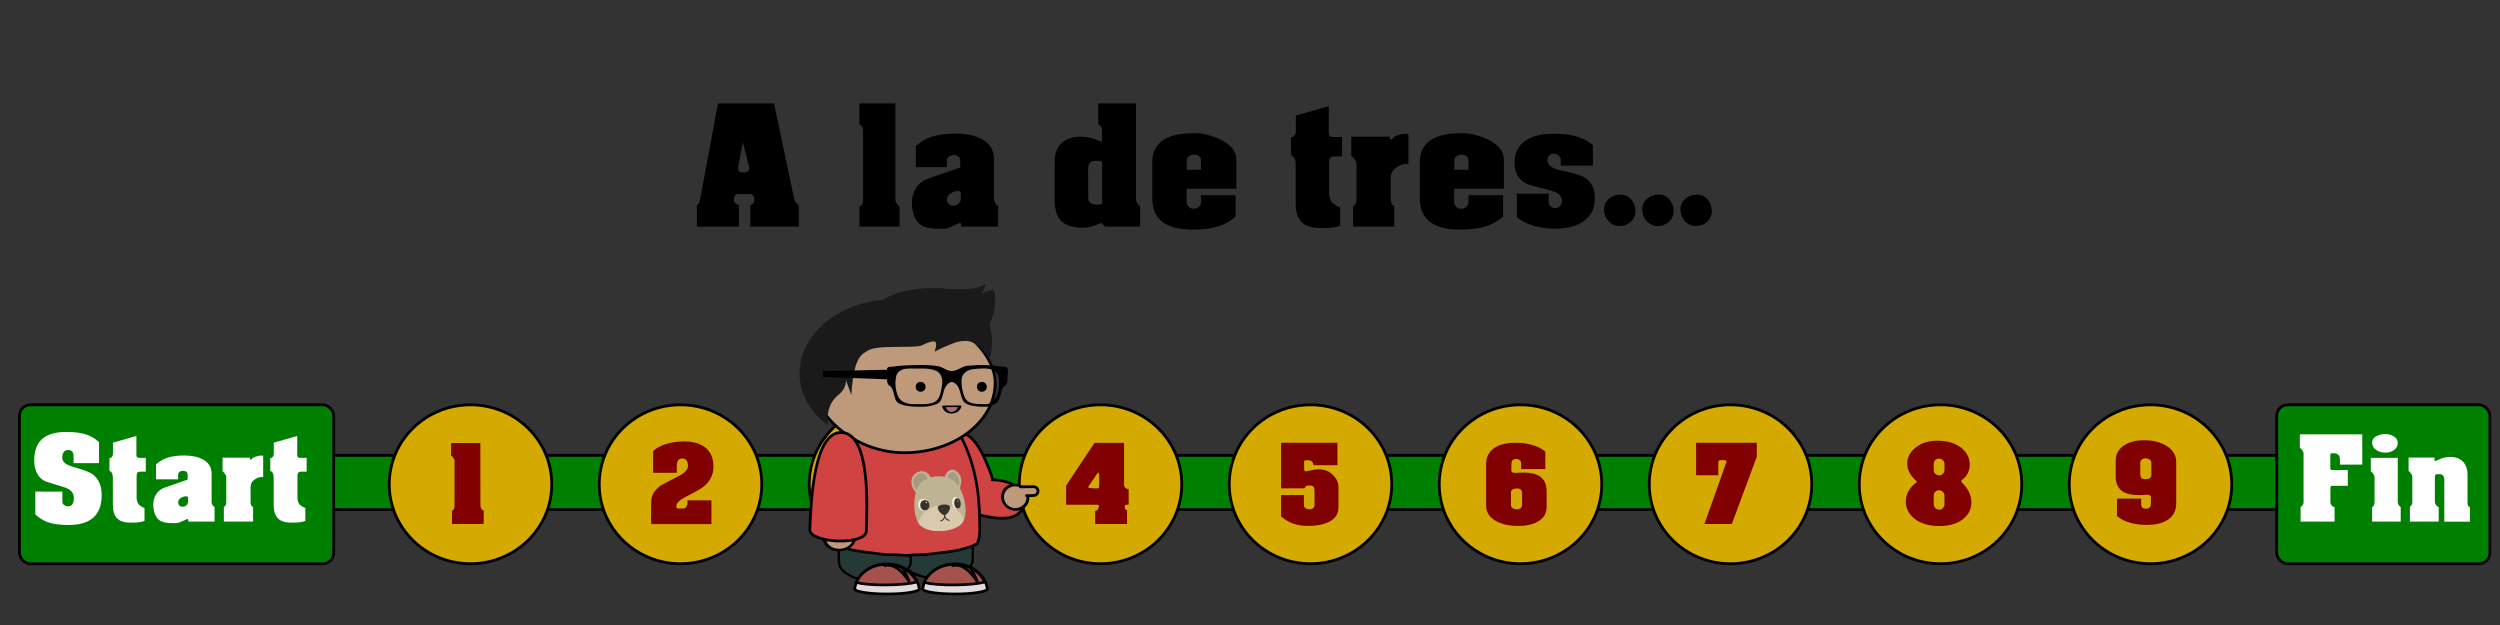 <?xml version="1.0" encoding="UTF-8" standalone="no"?>
<!-- Created with Inkscape (http://www.inkscape.org/) -->

<svg
   width="1000"
   height="250"
   viewBox="0 0 264.583 66.146"
   version="1.1"
   id="svg1"
   inkscape:version="1.3.2 (091e20e, 2023-11-25, custom)"
   sodipodi:docname="statusbar.svg"
   xmlns:inkscape="http://www.inkscape.org/namespaces/inkscape"
   xmlns:sodipodi="http://sodipodi.sourceforge.net/DTD/sodipodi-0.dtd"
   xmlns:xlink="http://www.w3.org/1999/xlink"
   xmlns="http://www.w3.org/2000/svg"
   xmlns:svg="http://www.w3.org/2000/svg">
  <rect x="0" y="0" width="264.583" height="66.146" fill="#333333" stroke="none"/>
  <sodipodi:namedview
     id="namedview1"
     pagecolor="#ffffff"
     bordercolor="#666666"
     borderopacity="1.0"
     inkscape:showpageshadow="2"
     inkscape:pageopacity="0.0"
     inkscape:pagecheckerboard="0"
     inkscape:deskcolor="#d1d1d1"
     inkscape:document-units="mm"
     inkscape:zoom="1.231"
     inkscape:cx="500"
     inkscape:cy="124.69537"
     inkscape:window-width="2400"
     inkscape:window-height="1321"
     inkscape:window-x="-9"
     inkscape:window-y="-9"
     inkscape:window-maximized="1"
     inkscape:current-layer="layer1" />
  <defs
     id="defs1" />
  <g
     inkscape:label="Capa 1"
     inkscape:groupmode="layer"
     id="layer1">
    <rect
       style="fill:#008000;stroke:#000000;stroke-width:0.3"
       id="rect1"
       width="214.819"
       height="5.734"
       x="32.108"
       y="48.194" />
    <a
       id="a1"
       xlink:href="https://tfg.markusbarth.net/question01">
      <ellipse
         style="fill:#d4aa00;stroke:#000000;stroke-width:0.3"
         id="path1"
         cx="49.794"
         cy="51.252"
         rx="8.6"
         ry="8.409" />
    </a>
    <rect
       style="fill:#008000;stroke:#000000;stroke-width:0.3"
       id="rect2"
       width="22.552"
       height="16.819"
       x="240.958"
       y="42.843"
       ry="1.147"
       rx="1.147" />
    <path
       d="m 250.007,49.167 h -2.364 v -0.464 q 0,-0.22 -0.023,-0.301 -0.012,-0.093 -0.116,-0.243 -0.046,-0.058 -0.174,-0.116 -0.116,-0.07 -0.232,-0.07 h -0.22 q -0.209,0 -0.232,0.035 -0.023,0.046 -0.023,0.197 0,0.093 0,0.139 v 0.881 q 0,0.139 0,0.29 0.012,0.151 0.046,0.185 0.046,0.046 0.174,0.046 h 1.634 v 1.669 h -1.646 q -0.127,0 -0.162,0.081 -0.035,0.07 -0.035,0.359 v 1.286 q 0,0.185 0.127,0.348 0.139,0.162 0.313,0.174 v 1.541 h -3.592 v -1.541 q 0.104,-0.046 0.174,-0.151 0.081,-0.116 0.104,-0.174 0.035,-0.093 0.035,-0.197 v -5.099 q 0,-0.127 -0.035,-0.209 -0.035,-0.081 -0.127,-0.209 -0.081,-0.139 -0.232,-0.232 v -1.425 h 6.605 z m 3.755,3.975 q 0,0.093 0.035,0.185 0.035,0.081 0.104,0.185 0.07,0.104 0.174,0.151 v 1.541 h -3.025 v -1.541 q 0.104,-0.046 0.174,-0.162 0.081,-0.116 0.081,-0.359 v -2.607 q 0,-0.127 -0.035,-0.209 -0.035,-0.081 -0.127,-0.209 -0.081,-0.139 -0.232,-0.232 v -1.425 h 2.851 z m -1.333,-7.208 q 0.521,0 0.927,0.255 0.406,0.243 0.406,0.695 0,0.464 -0.394,0.742 -0.382,0.278 -0.904,0.278 -0.556,0 -0.962,-0.267 -0.452,-0.301 -0.452,-0.788 0,-0.44 0.417,-0.672 0.429,-0.243 0.962,-0.243 z m 5.261,7.173 q 0,0.093 0.035,0.185 0.035,0.081 0.093,0.174 0.104,0.151 0.278,0.197 v 1.541 h -3.048 v -1.576 q 0.104,-0.046 0.174,-0.162 0.081,-0.116 0.081,-0.359 v -2.607 q 0,-0.127 -0.035,-0.209 -0.035,-0.081 -0.127,-0.209 -0.081,-0.139 -0.232,-0.232 v -1.425 h 2.735 v 0.267 q 0,0.081 0.093,0.081 0.116,0 0.209,-0.058 0.649,-0.359 1.379,-0.359 0.788,0 1.263,0.429 0.556,0.498 0.556,1.472 v 2.955 q 0,0.22 0.07,0.336 0.07,0.104 0.185,0.116 v 1.541 h -2.712 v -3.824 q 0,-0.139 0,-0.267 0,-0.127 0.012,-0.243 0,-0.139 -0.023,-0.267 -0.012,-0.139 -0.116,-0.255 -0.139,-0.162 -0.29,-0.162 h -0.371 q -0.139,0 -0.162,0.081 -0.046,0.081 -0.046,0.359 z"
       id="text2"
       style="font-size:12.168px;line-height:1.25;font-family:AcmeFont;-inkscape-font-specification:AcmeFont;letter-spacing:0px;word-spacing:0px;fill:#ffffff;stroke-width:0.265"
       aria-label="Fin" />
    <rect
       style="fill:#008000;stroke:#000000;stroke-width:0.3"
       id="rect3"
       width="33.255"
       height="16.819"
       x="2.058"
       y="42.843"
       ry="1.147"
       rx="1.147" />
    <path
       d="m 7.26,55.563 q -1.414,0 -2.248,-0.313 Q 4.317,54.984 3.737,54.439 v -2.41 h 2.862 v 1.078 q 0,0.209 0.185,0.348 0.197,0.127 0.406,0.127 0.336,0 0.475,-0.22 0.151,-0.232 0.151,-0.672 0,-0.823 -1.078,-1.147 -1.9,-0.568 -2.028,-0.637 -1.089,-0.626 -1.089,-2.19 0,-1.68 1.031,-2.41 0.834,-0.591 2.352,-0.591 1.391,0 2.213,0.301 0.707,0.255 1.263,0.776 v 2.225 H 7.782 V 48.205 q 0,-0.232 -0.139,-0.406 -0.139,-0.174 -0.417,-0.174 -0.637,0 -0.637,0.834 0,0.614 1.078,0.927 1.611,0.464 2.005,0.718 1.089,0.707 1.089,2.294 0,3.164 -3.5,3.164 z m 4.682,-5.018 q 0,-0.278 -0.081,-0.452 -0.081,-0.174 -0.278,-0.267 v -1.344 q 0.151,0 0.22,-0.081 0.035,-0.035 0.093,-0.127 0.058,-0.104 0.058,-0.22 v -1.205 l 2.48,-0.707 v 2.063 q 0,0.058 0.058,0.162 0.058,0.093 0.278,0.093 h 0.661 v 1.46 h -0.614 q -0.197,0 -0.278,0.116 -0.081,0.104 -0.081,0.359 v 2.306 q 0,0.22 0.081,0.44 0.081,0.209 0.209,0.313 0.127,0.093 0.232,0.162 0.174,0.116 0.313,0.139 v 1.367 q -0.22,0.104 -0.51,0.139 -0.278,0.046 -0.603,0.046 -0.278,0 -0.44,0 -0.997,0 -1.437,-0.545 -0.359,-0.44 -0.359,-1.298 z m 7.984,4.658 V 55.077 q 0,-0.151 -0.104,-0.151 -0.035,0 -0.649,0.29 -0.324,0.151 -0.51,0.151 -0.267,0 -0.406,0 -0.892,0 -1.309,-0.255 -0.614,-0.371 -0.718,-1.46 -0.012,-0.081 -0.012,-0.255 0,-0.626 0.324,-1.112 0.324,-0.487 0.927,-0.695 l 2.387,-0.834 v -0.498 q 0,-0.255 -0.151,-0.336 -0.139,-0.093 -0.301,-0.093 -0.556,0 -0.556,0.475 v 0.429 h -2.329 v -1.599 q 0.637,-0.545 1.321,-0.73 0.684,-0.197 1.657,-0.197 1.194,0 1.958,0.406 0.939,0.498 0.939,1.495 v 3.036 q 0,0.093 0.035,0.185 0.035,0.081 0.104,0.185 0.07,0.104 0.174,0.151 v 1.541 z m -0.718,-2.549 q -0.174,0.093 -0.278,0.243 -0.093,0.151 -0.07,0.324 0.058,0.406 0.464,0.406 0.232,0 0.406,-0.151 0.174,-0.151 0.174,-0.382 v -0.406 q 0,-0.162 -0.22,-0.162 -0.127,0 -0.232,0.035 -0.093,0.023 -0.243,0.093 z m 8.645,-2.155 q -0.058,-0.012 -0.162,-0.012 -0.22,0 -0.406,0.081 -0.185,0.07 -0.371,0.209 -0.394,0.29 -0.394,0.776 v 1.611 q 0,0.209 0.081,0.336 0.081,0.116 0.185,0.162 v 1.541 h -3.094 v -1.541 q 0.104,-0.046 0.174,-0.162 0.081,-0.116 0.081,-0.359 v -2.607 q 0,-0.127 -0.035,-0.209 -0.035,-0.081 -0.127,-0.209 -0.081,-0.139 -0.232,-0.232 v -1.449 h 2.897 v 0.22 q 0.07,-0.012 0.151,-0.035 0.209,-0.209 0.278,-0.232 0.22,-0.081 0.406,-0.127 0.185,-0.046 0.382,-0.046 0.116,0 0.185,0.012 z m 1.112,0.046 q 0,-0.278 -0.081,-0.452 -0.081,-0.174 -0.278,-0.267 v -1.344 q 0.151,0 0.22,-0.081 0.035,-0.035 0.093,-0.127 0.058,-0.104 0.058,-0.22 v -1.205 l 2.48,-0.707 v 2.063 q 0,0.058 0.058,0.162 0.058,0.093 0.278,0.093 h 0.661 v 1.46 h -0.614 q -0.197,0 -0.278,0.116 -0.081,0.104 -0.081,0.359 v 2.306 q 0,0.22 0.081,0.44 0.081,0.209 0.209,0.313 0.127,0.093 0.232,0.162 0.174,0.116 0.313,0.139 v 1.367 q -0.22,0.104 -0.51,0.139 -0.278,0.046 -0.603,0.046 -0.278,0 -0.44,0 -0.997,0 -1.437,-0.545 -0.359,-0.44 -0.359,-1.298 z"
       id="text3"
       style="font-size:12.168px;line-height:1.25;font-family:AcmeFont;-inkscape-font-specification:AcmeFont;letter-spacing:0px;word-spacing:0px;fill:#ffffff;stroke-width:0.265"
       aria-label="Start" />
    <path
       style="font-size:11.289px;line-height:1.25;font-family:AcmeFont;-inkscape-font-specification:AcmeFont;letter-spacing:0px;word-spacing:0px;fill:#800000;stroke-width:0.265"
       d="m 50.846,53.543 q 0,0.086 0.032,0.172 0.032,0.075 0.097,0.183 0.075,0.097 0.215,0.129 v 1.43 H 47.836 V 54.027 q 0.14,-0.032 0.204,-0.14 0.065,-0.118 0.065,-0.344 v -4.731 q 0,-0.118 -0.032,-0.194 -0.032,-0.075 -0.118,-0.194 -0.075,-0.129 -0.215,-0.215 v -1.322 h 3.096 z"
       id="text4"
       aria-label="1" />
    <a
       id="a2"
       xlink:href="https://tfg.markusbarth.net/question02">
      <ellipse
         style="fill:#d4aa00;stroke:#000000;stroke-width:0.3"
         id="ellipse4"
         cx="72.019"
         cy="51.252"
         rx="8.6"
         ry="8.409" />
    </a>
    <path
       style="font-size:11.289px;line-height:1.25;font-family:AcmeFont;-inkscape-font-specification:AcmeFont;letter-spacing:0px;word-spacing:0px;fill:#800000;stroke-width:0.265"
       d="m 71.605,53.758 q 0.021,0.065 0.247,0.065 h 0.344 q 0.258,0 0.376,-0.118 0.183,-0.183 0.183,-0.484 v -0.269 h 2.537 v 2.516 h -6.386 v -2.29 q 0,-1.064 1.011,-1.785 0.151,-0.108 1.871,-0.989 1.021,-0.527 1.021,-1.086 0,-0.796 -0.602,-0.796 -0.323,0 -0.452,0.215 -0.129,0.215 -0.129,0.548 v 0.753 H 69.121 V 47.737 q 0.559,-0.527 1.548,-0.796 0.828,-0.226 1.742,-0.226 1.355,0 2.161,0.591 0.935,0.688 0.935,2.064 0,1.269 -1.011,2.107 -0.398,0.333 -1.892,1.086 -1.021,0.516 -1.021,0.989 0,0.129 0.021,0.204 z"
       id="text5"
       aria-label="2" />
    <a
       id="a3"
       xlink:href="https://tfg.markusbarth.net/question03">
      <ellipse
         style="fill:#d4aa00;stroke:#000000;stroke-width:0.3"
         id="ellipse5"
         cx="94.244"
         cy="51.252"
         rx="8.6"
         ry="8.409" />
    </a>
    <path
       style="font-size:11.289px;line-height:1.25;font-family:AcmeFont;-inkscape-font-specification:AcmeFont;letter-spacing:0px;word-spacing:0px;fill:#800000;stroke-width:0.265"
       d="m 93.421,52.07 h -0.462 v -1.602 h 0.516 q 0.677,0 0.935,-0.161 0.419,-0.258 0.419,-1.064 0,-0.333 -0.172,-0.473 -0.161,-0.151 -0.462,-0.151 -0.269,0 -0.419,0.194 -0.14,0.183 -0.14,0.473 v 0.591 h -2.505 v -2.075 q 0.581,-0.505 1.58,-0.763 0.828,-0.215 1.709,-0.215 1.215,0 2.043,0.473 1.032,0.591 1.032,1.731 0,0.763 -0.108,1.118 -0.183,0.581 -0.731,0.839 -0.075,0.032 -0.075,0.14 0,0.097 0.065,0.129 0.677,0.366 0.86,0.925 0.108,0.333 0.108,1.365 0,1.129 -0.946,1.752 -0.882,0.581 -2.301,0.581 -0.914,0 -1.688,-0.204 -0.946,-0.247 -1.548,-0.763 v -2.301 h 2.57 v 0.753 q 0,0.226 0.14,0.441 0.14,0.204 0.398,0.204 0.28,0 0.419,-0.097 0.194,-0.129 0.226,-0.409 0.043,-0.28 0.043,-0.452 0,-0.677 -0.452,-0.871 -0.247,-0.108 -1.054,-0.108 z"
       id="text6"
       aria-label="3" />
    <a
       id="a4"
       xlink:href="https://tfg.markusbarth.net/question04">
      <ellipse
         style="fill:#d4aa00;stroke:#000000;stroke-width:0.3"
         id="ellipse6"
         cx="116.469"
         cy="51.252"
         rx="8.6"
         ry="8.409" />
    </a>
    <path
       style="font-size:11.289px;line-height:1.25;font-family:AcmeFont;-inkscape-font-specification:AcmeFont;letter-spacing:0px;word-spacing:0px;fill:#800000;stroke-width:0.265"
       d="m 112.827,53.414 v -2.021 l 3.01,-4.526 h 3.129 v 4.473 q 0,0.14 0.097,0.237 0.097,0.097 0.183,0.151 0.086,0.043 0.204,0.043 v 1.634 q -0.086,0 -0.258,0.011 -0.161,0 -0.161,0.269 0,0.269 0.247,0.301 v 1.473 h -3.376 v -1.376 q 0.215,-0.032 0.301,-0.215 0.097,-0.183 0.097,-0.323 0,-0.129 -0.108,-0.129 z m 3.29,-3.279 -0.903,1.322 q -0.043,0.054 -0.043,0.108 0,0.118 0.978,0.118 0.14,0 0.161,-0.118 0.021,-0.118 0.021,-0.29 v -0.387 q 0,-0.118 0,-0.215 0,-0.108 0,-0.172 0,-0.247 -0.021,-0.366 -0.011,-0.129 -0.065,-0.129 -0.043,0 -0.129,0.129 z"
       id="text7"
       aria-label="4" />
    <a
       id="a5"
       xlink:href="https://tfg.markusbarth.net/question05">
      <ellipse
         style="fill:#d4aa00;stroke:#000000;stroke-width:0.3"
         id="ellipse7"
         cx="138.694"
         cy="51.252"
         rx="8.6"
         ry="8.409" />
    </a>
    <path
       style="font-size:11.289px;line-height:1.25;font-family:AcmeFont;-inkscape-font-specification:AcmeFont;letter-spacing:0px;word-spacing:0px;fill:#800000;stroke-width:0.265"
       d="m 138.021,48.834 v 0.774 q 0,0.28 0.183,0.28 0.355,-0.086 0.71,-0.151 0.355,-0.065 0.677,-0.065 0.892,0 1.505,0.624 0.559,0.57 0.559,1.236 v 2.204 q 0,1.011 -1.043,1.516 -0.849,0.409 -2.193,0.409 -0.796,0 -1.441,-0.204 -0.763,-0.247 -1.398,-0.806 v -2.258 h 2.419 v 1.075 q 0,0.204 0.183,0.323 0.194,0.118 0.419,0.118 0.204,0 0.355,-0.118 0.161,-0.129 0.161,-0.333 v -1.537 q 0,-0.312 -0.14,-0.43 -0.14,-0.118 -0.387,-0.118 -0.247,0 -0.355,0.065 -0.097,0.065 -0.183,0.247 h -2.473 v -4.827 h 5.967 v 2.376 h -2.516 q -0.032,-0.215 -0.161,-0.355 -0.118,-0.151 -0.29,-0.151 -0.161,-0.021 -0.269,-0.021 -0.086,0 -0.194,0.021 -0.097,0.011 -0.097,0.108 z"
       id="text8"
       aria-label="5" />
    <a
       id="a6"
       xlink:href="https://tfg.markusbarth.net/question06">
      <ellipse
         style="fill:#d4aa00;stroke:#000000;stroke-width:0.3"
         id="ellipse8"
         cx="160.919"
         cy="51.252"
         rx="8.6"
         ry="8.409" />
    </a>
    <path
       style="font-size:11.289px;line-height:1.25;font-family:AcmeFont;-inkscape-font-specification:AcmeFont;letter-spacing:0px;word-spacing:0px;fill:#800000;stroke-width:0.265"
       d="m 157.277,49.146 q 0,-1.226 1,-1.817 0.806,-0.473 2.129,-0.473 0.914,0 1.731,0.226 0.828,0.215 1.408,0.71 v 1.849 h -2.559 v -0.505 q 0,-0.312 -0.129,-0.43 -0.118,-0.129 -0.376,-0.129 -0.301,0 -0.419,0.151 -0.108,0.151 -0.108,0.419 v 0.376 q -0.011,0.118 -0.011,0.183 0,0.161 0.075,0.258 0.086,0.086 0.355,0.086 0.204,-0.011 0.387,-0.021 0.183,-0.021 0.43,-0.021 1.161,0 1.763,0.398 0.731,0.484 0.731,1.58 v 1.688 q 0,0.989 -0.903,1.516 -0.817,0.473 -2.097,0.473 -1.365,0 -2.29,-0.484 -1.118,-0.591 -1.118,-1.677 z m 2.634,4.322 q 0,0.204 0.194,0.323 0.204,0.118 0.441,0.118 0.215,0 0.376,-0.118 0.161,-0.129 0.161,-0.333 v -1.215 q 0,-0.312 -0.14,-0.43 -0.14,-0.118 -0.387,-0.118 -0.29,0 -0.473,0.108 -0.172,0.108 -0.172,0.323 z"
       id="text9"
       aria-label="6" />
    <a
       id="a7"
       xlink:href="https://tfg.markusbarth.net/question07">
      <ellipse
         style="fill:#d4aa00;stroke:#000000;stroke-width:0.3"
         id="ellipse9"
         cx="183.144"
         cy="51.252"
         rx="8.6"
         ry="8.409" />
    </a>
    <path
       style="font-size:11.289px;line-height:1.25;font-family:AcmeFont;-inkscape-font-specification:AcmeFont;letter-spacing:0px;word-spacing:0px;fill:#800000;stroke-width:0.265"
       d="m 183.286,55.457 h -2.903 l 2.344,-6.601 q 0.032,-0.108 -0.129,-0.129 -0.151,-0.032 -0.247,-0.032 -0.226,0.011 -0.312,0.011 -0.183,0 -0.183,0.29 0,0.151 0,0.247 v 1.054 h -2.355 v -3.44 h 6.429 v 1.473 z"
       id="text10"
       aria-label="7" />
    <a
       id="a8"
       xlink:href="https://tfg.markusbarth.net/question08">
      <ellipse
         style="fill:#d4aa00;stroke:#000000;stroke-width:0.3"
         id="ellipse10"
         cx="205.369"
         cy="51.252"
         rx="8.6"
         ry="8.409" />
    </a>
    <path
       style="font-size:11.289px;line-height:1.25;font-family:AcmeFont;-inkscape-font-specification:AcmeFont;letter-spacing:0px;word-spacing:0px;fill:#800000;stroke-width:0.265"
       d="m 205.253,55.672 q -1.699,0 -2.677,-0.806 -0.882,-0.731 -0.882,-1.795 0,-0.57 0.28,-1.086 0.28,-0.527 0.828,-0.903 0.032,-0.021 0.032,-0.075 0,-0.097 -0.054,-0.14 -0.462,-0.398 -0.699,-0.86 -0.237,-0.473 -0.237,-0.935 0,-1 0.892,-1.709 0.903,-0.72 2.301,-0.72 1.666,0 2.613,0.817 0.817,0.71 0.817,1.72 0,0.505 -0.226,0.935 -0.215,0.43 -0.634,0.688 -0.021,0.021 -0.021,0.118 0,0.108 0.021,0.129 0.516,0.462 0.774,1.011 0.258,0.538 0.258,1.097 0,1.054 -0.849,1.752 -0.935,0.763 -2.537,0.763 z m 0.538,-6.558 q 0,-0.247 -0.172,-0.409 -0.161,-0.172 -0.43,-0.172 -0.247,0 -0.398,0.183 -0.14,0.172 -0.14,0.419 v 0.624 q 0,0.226 0.183,0.387 0.183,0.161 0.419,0.161 0.215,0 0.376,-0.172 0.161,-0.172 0.161,-0.398 z m 0,3.354 q 0,-0.247 -0.172,-0.409 -0.161,-0.172 -0.43,-0.172 -0.247,0 -0.398,0.183 -0.14,0.172 -0.14,0.419 v 0.903 q 0,0.226 0.183,0.387 0.183,0.161 0.419,0.161 0.215,0 0.376,-0.172 0.161,-0.172 0.161,-0.398 z"
       id="text11"
       aria-label="8" />
    <a
       id="a9"
       xlink:href="https://tfg.markusbarth.net/question09">
      <ellipse
         style="fill:#d4aa00;stroke:#000000;stroke-width:0.3"
         id="ellipse11"
         cx="227.594"
         cy="51.252"
         rx="8.6"
         ry="8.409" />
    </a>
    <path
       style="font-size:11.289px;line-height:1.25;font-family:AcmeFont;-inkscape-font-specification:AcmeFont;letter-spacing:0px;word-spacing:0px;fill:#800000;stroke-width:0.265"
       d="m 230.317,53.264 q 0,1.226 -1,1.817 -0.806,0.473 -2.129,0.473 -0.914,0 -1.677,-0.204 -0.882,-0.237 -1.462,-0.731 v -1.849 h 2.559 v 0.505 q 0,0.312 0.118,0.441 0.129,0.118 0.387,0.118 0.301,0 0.43,-0.172 0.097,-0.129 0.097,-0.398 v -0.376 q 0.011,-0.118 0.011,-0.183 0,-0.161 -0.065,-0.237 -0.097,-0.108 -0.366,-0.108 -0.204,0.021 -0.387,0.032 -0.183,0.011 -0.43,0.011 -1.161,0 -1.763,-0.398 -0.731,-0.484 -0.731,-1.58 v -1.688 q 0,-1.032 0.903,-1.613 0.828,-0.538 2.097,-0.538 1.355,0 2.312,0.559 1.097,0.645 1.097,1.763 z m -2.634,-4.322 q 0,-0.204 -0.204,-0.323 -0.194,-0.118 -0.43,-0.118 -0.215,0 -0.376,0.129 -0.161,0.118 -0.161,0.323 v 1.215 q 0,0.312 0.14,0.43 0.14,0.118 0.387,0.118 0.29,0 0.462,-0.108 0.183,-0.108 0.183,-0.323 z"
       id="text12"
       aria-label="9" />
    <g
       id="g4000"
       transform="matrix(0.08,0,0,0.08,71.189,7.876)">
      <rect
         transform="rotate(0.43)"
         ry="25.121"
         rx="154.798"
         y="542.631"
         x="306.747"
         height="121.578"
         width="94.985"
         id="rect4575-2-3-0"
         style="fill:#253936;fill-opacity:1;stroke:#000000;stroke-width:3.148;stroke-miterlimit:4;stroke-dasharray:none;stroke-opacity:1" />
      <rect
         style="fill:#253936;fill-opacity:1;stroke:#000000;stroke-width:3.147;stroke-miterlimit:4;stroke-dasharray:none;stroke-opacity:1"
         id="rect4583-7-4-6"
         width="94.957"
         height="121.579"
         x="203.1"
         y="555.59"
         rx="154.767"
         ry="25.118"
         transform="rotate(-1.501)" />
      <path
         inkscape:transform-center-y="40.4884"
         inkscape:transform-center-x="-18.0349"
         sodipodi:nodetypes="ccccc"
         inkscape:connector-curvature="0"
         id="path3869"
         d="m 370.347,475.219 c -24.033,11.742 -5.007,74.558 5.333,95.973 17.42,5.273 34.127,0.822 55.948,-10.858 -12.64,-40.397 -30.075,-93.947 -58.195,-85.644 -0.467,-0.873 -2.213,0.062 -3.086,0.529 z"
         style="fill:#cf4343;fill-opacity:1;stroke:#000000;stroke-width:3.699px;stroke-linecap:round;stroke-linejoin:round;stroke-opacity:1" />
      <path
         sodipodi:nodetypes="cccccc"
         inkscape:connector-curvature="0"
         id="use3878"
         d="m 368.29,552.14 c -2.97,16.83 22.77,25.74 34.65,29.7 17.82,4.95 47.52,10.89 58.41,-4.95 4.95,-4.95 3.96,-12.87 1.98,-19.8 -1.98,-4.95 -6.93,-10.89 -11.88,-13.86 -8.91,-4.95 -18.81,-6.93 -28.71,-6.93"
         style="fill:#cf4343;fill-opacity:1;stroke:#000000;stroke-width:3.699px;stroke-linecap:round;stroke-linejoin:round;stroke-opacity:1" />
      <path
         inkscape:connector-curvature="0"
         id="path3932-5-3-8-0-8-0-1-6-6-8-2"
         d="m 308.97,422.46 c 0,0 0,0 -0.99,0 0,0 0,0 -0.99,0 0,0 0,0 0,0 v 0 c -21.78,1.98 -41.58,14.85 -55.44,32.67 -28.71,35.65 -40.59,83.17 -40.59,128.71 0,11.88 -1.98,25.74 2.97,36.63 17.82,10.89 48.51,11.88 68.31,14.85 5.94,0 14.85,0 24.75,0.99 v 0 c 0.99,0 1.98,0 2.97,0 0,0 0,0 0,0 9.9,-0.99 18.81,-0.99 23.76,-0.99 20.79,-2.97 51.48,-3.96 69.3,-14.85 4.95,-10.89 2.97,-24.75 2.97,-36.63 C 405,538.3 394.11,490.78 365.4,455.13 351.54,437.31 331.74,424.44 309.96,422.46 v 0 z"
         style="fill:#cf4343;fill-opacity:1;fill-rule:evenodd;stroke:#000000;stroke-width:3.592;stroke-linecap:round;stroke-linejoin:round;stroke-miterlimit:4;stroke-dasharray:none;stroke-dashoffset:0;stroke-opacity:1" />
      <rect
         rx="399.743"
         ry="307.611"
         y="315.54"
         x="186.21"
         height="184.935"
         width="240.475"
         id="rect3030-5-1-2-7"
         style="fill:#be997a;fill-opacity:1;fill-rule:evenodd;stroke:#000000;stroke-width:3.699;stroke-linecap:round;stroke-linejoin:round;stroke-miterlimit:4;stroke-dasharray:none;stroke-dashoffset:0;stroke-opacity:1" />
      <circle
         transform="matrix(2.6,0,0,2.6,191.54,16.79)"
         id="path4283-3-5-0-0"
         style="fill:#000000;fill-opacity:1;fill-rule:evenodd;stroke:none"
         cx="52.5"
         cy="152.5"
         r="2.5" />
      <circle
         transform="matrix(2.6,0,0,2.6,272.54,16.79)"
         id="path4283-7-5-0-7-2"
         style="fill:#000000;fill-opacity:1;fill-rule:evenodd;stroke:none"
         cx="52.5"
         cy="152.5"
         r="2.5" />
      <g
         style="fill:#1a1a1a;fill-opacity:1"
         transform="translate(-3749.1,2108.21)"
         id="g4542">
        <path
           sodipodi:nodetypes="cccccsc"
           inkscape:connector-curvature="0"
           id="path4495"
           d="m 4042.98,-1810.85 c 52,2 105,14 118,64 0,0 -51,-73 -176,19 -11,20 0,30 -17,44 -15,12 -15,32 -13,40 -24,-17 -38,-42 -38,-69 0,-54 56,-98 126,-98 z"
           style="fill:#1a1a1a;fill-opacity:1;fill-rule:evenodd;stroke:none" />
        <path
           id="use4435"
           d="m 4154.65,-1826.91 c 2.89,-0.94 5.75,-2.29 7.81,-4.59 0.2,1.8 0.11,3.67 -0.53,5.39 -0.95,2.63 -2.64,4.91 -4.35,7.09 1.23,-0.27 2.5,-0.43 3.69,-0.81 4.09,-1.2 8.18,-2.42 12.28,-3.64 1.64,2.91 2.03,6.33 2.24,9.59 0.15,3.6 0.02,7.23 -0.32,10.84 -0.37,3.76 -0.84,7.53 -1.86,11.19 -1.4,5.26 -3.9,10.15 -5.14,15.45 6.32,19.66 1.01,41.93 1.01,41.93 -5.79,0.74 -16.69,-23.32 -34.69,-21.06 -9.86,0.24 -13.56,2.75 -22.69,6.37 -1.59,0.58 -3.14,1.27 -4.7,1.92 l -0.01,0.07 c -0.46,0.13 -0.92,0.35 -1.35,0.54 l -0.03,0.06 c -0.83,0.28 -1.59,0.71 -2.35,1.12 -0.07,-0.02 -0.19,-0.02 -0.25,-0.03 v 0.22 c -0.07,-0.04 -0.23,-0.08 -0.3,-0.1 l 0.01,0.17 c -1.18,0.41 -2.25,1.08 -3.37,1.61 v 0.16 c -0.07,-0.02 -0.23,-0.08 -0.31,-0.1 v 0.24 c -0.08,-0.02 -0.23,-0.06 -0.3,-0.08 l -0.01,0.23 c -0.07,-0.01 -0.21,-0.04 -0.29,-0.06 l -0.02,0.14 c -0.77,0.34 -1.51,0.77 -2.27,1.16 l -0.03,0.07 c -0.28,0.1 -0.55,0.22 -0.83,0.3 0.32,-1.35 0.82,-2.65 1.11,-4 0.49,-2 1.01,-4.05 0.92,-6.13 -0.06,-1.17 -0.59,-2.41 -1.66,-3.01 -0.83,-0.34 -1.75,-0.49 -2.62,-0.32 -2.15,0.23 -4.22,0.91 -6.26,1.54 -6.62,2.1 -7.3,4.38 -14.27,4.94 -0.82,0.01 -1.62,0.18 -2.45,0.15 -1,-0.03 -2.01,0.17 -3.04,0.15 -1.13,0.05 -2.24,-0.01 -3.38,0.14 -1.77,0.06 -3.56,-0.02 -5.33,0.15 -3.33,0.08 -6.65,-0.04 -9.95,0.16 -3.22,-0.01 -6.42,0.02 -9.62,0.07 -2,0.19 -4.01,0.04 -5.98,0.16 -1.38,0.18 -2.75,0.02 -4.1,0.19 -6.32,0.31 -12.7,0.95 -18.73,2.95 -1.86,0.69 -3.73,1.47 -5.44,2.49 -0.57,0.34 -1.11,0.72 -1.69,1.08 -0.6,0.42 -1.18,0.88 -1.76,1.34 -3.29,2.7 -5.74,6.29 -7.57,10.1 -2.18,4.58 -3.57,9.5 -4.66,14.46 -2.11,10.08 -3.01,20.37 -3.67,30.63 -0.12,-0.12 -0.2,-0.23 -0.27,-0.39 -1.62,-4.53 -3.23,-9.06 -4.88,-13.59 -0.07,-0.15 -0.12,-0.3 -0.19,-0.44 -0.18,-0.58 -0.35,-1.15 -0.61,-1.68 -0.63,-1.89 -1.35,-3.73 -2.03,-5.59 -2.6,-7.73 -4.18,-15.82 -4.54,-23.97 -0.14,-2.34 -0.06,-4.7 -0.04,-7.04 0.14,-1 0.09,-2.03 0.21,-3.06 0.47,-6.35 1.8,-12.68 3.96,-18.68 0.17,-0.42 0.32,-0.81 0.46,-1.22 0.1,-0.26 0.21,-0.51 0.31,-0.77 0.11,-0.25 0.22,-0.5 0.31,-0.76 0.16,-0.36 0.31,-0.71 0.45,-1.08 0.28,-0.6 0.57,-1.18 0.84,-1.79 2.65,-5.46 6.08,-10.54 10.28,-14.91 3.82,-3.99 8.21,-7.38 12.99,-10.13 1.41,-0.83 2.88,-1.55 4.39,-2.2 2.08,-0.9 4.32,-1.7 5.91,-3.38 0.95,-0.93 1.61,-2.11 2.26,-3.26 3.2,-4.49 7.26,-8.33 11.75,-11.48 4.93,-3.44 10.39,-6.07 16.03,-8.1 6.28,-2.28 12.81,-3.82 19.38,-4.94 12.49,-2.12 19.16,-2.71 31.79,-2.8 17.6,-0.1 9.16,0.97 26.75,1.32 7.45,0.09 14.94,0.15 22.35,-0.58 3.8,-0.38 7.6,-0.96 11.25,-2.11 z"
           inkscape:connector-curvature="0"
           style="fill:#1a1a1a;fill-opacity:1"
           sodipodi:nodetypes="ccccccccccscccccccccccccccccccccccccccccccccccccsccccccccccccccccccccccccccccccc" />
      </g>
      <g
         transform="translate(-3753.1,2572.21)"
         id="g4888">
        <path
           style="fill:#000000;fill-opacity:1"
           d="m 4060.33,-2187.21 c 14.92,-0.56 30.07,-1.41 44.85,1.18 6.64,1.76 12.38,7.46 19.71,5.93 6.84,-1.29 12.33,-6.7 19.55,-6.75 19.18,-1.66 26.57,-1.11 45.65,1.32 10.24,-1.12 5.29,10.23 5.86,16.55 0.71,5.32 -2,8.34 -5.78,10.96 -4.13,6.48 -2.47,16.05 -9.21,20.86 -9.65,4.55 -8.74,4.7 -19.23,4.6 -7.93,-0.62 -16.9,-0.8 -23.24,-6.22 -5.85,-7.56 -3.65,-19.6 -12.48,-25.15 -5.46,-4.51 -11.45,3.01 -13.28,7.9 -2.53,6.44 -2.4,14.96 -8.72,19.13 -10.37,5.04 -22.42,4.66 -33.67,4.05 -6.95,-0.92 -14.88,-1.18 -20.41,-5.97 -5.09,-6.13 -3.11,-15.89 -9.26,-21.28 -5.87,-2.31 -2.98,-11.21 -4.16,-16.38 -0.68,-4.95 -0.6,-9.62 5.73,-8.95 5.99,-0.93 12.04,-1.42 18.09,-1.78 z m 3.41,4.21 c -6.33,0.13 -13.33,3.13 -14.88,9.86 -1.95,8.75 -1.13,18.32 2.34,26.6 3.53,8.32 13.31,10.62 21.49,10.54 8.76,-0.22 18.02,0.87 26.33,-2.48 8.27,-4.2 9.05,-14.54 10.39,-22.65 1.43,-7.24 -0.75,-16.08 -7.96,-19.06 -10.75,-4.4 -22.67,-2.53 -33.98,-2.99 -1.25,0.02 -2.49,0.08 -3.73,0.18 z m 86.3,0.8 c -7.12,0.82 -14.23,5.81 -14.75,13.43 -0.44,8.17 1.04,16.62 4.33,24.13 3.79,8.02 13.68,8.42 21.37,8.58 9.84,-0.11 9.44,1.62 17.31,-5.66 6.55,-7.35 6.95,-18.02 6.47,-27.39 -0.27,-6.31 -4.61,-12.41 -11.13,-13.26 -9.74,-1.53 -7.68,-0.67 -17.5,-0.55 -2.05,0.13 -4.09,0.35 -6.1,0.72 z"
           id="path4592"
           inkscape:connector-curvature="0"
           sodipodi:nodetypes="ccccccccccccccccccccccccccccccccccccc" />
        <path
           style="fill:#000000;fill-opacity:1;stroke:none"
           d="m 4036.1,-2181.5 -84.21,1.66 v 7.91 l 88.54,3.21"
           id="path4594"
           inkscape:connector-curvature="0"
           sodipodi:nodetypes="cccc" />
      </g>
      <g
         id="g4570-4"
         transform="matrix(1.217,0,0,0.99,-4720.53,1914.63)">
        <path
           sodipodi:nodetypes="cccccc"
           id="path4366-4"
           d="m 4143,-1401 c -5,4 -6,13 -3,20 l 10,20 c 4,-7 13,-14 19,-18 l -11,-19 c -3,-7 -11,-7 -15,-3 z"
           style="fill:#beb393;fill-opacity:1;fill-rule:evenodd;stroke:none"
           inkscape:connector-curvature="0" />
        <path
           id="path4368-3"
           d="m 4144,-1398 c -4,3 -4,10 -2,15 l 6,11 c 4,-5 9,-9 13,-12 l -6,-12 c -1,-3 -4,-5 -6,-5 -2,1 -3,1 -5,3 z"
           style="fill:#a39b82;fill-opacity:1;fill-rule:evenodd;stroke:none"
           inkscape:connector-curvature="0" />
        <path
           inkscape:connector-curvature="0"
           style="fill:#beb393;fill-opacity:1;fill-rule:evenodd;stroke:none"
           d="m 4187,-1404 c -4,-4 -9,-2 -12,6 l -5,20 c 6,3 13,9 17,15 l 5,-22 c 2,-8 -1,-16 -5,-19 z"
           id="path4370-0"
           sodipodi:nodetypes="cccccc" />
        <path
           inkscape:connector-curvature="0"
           style="fill:#a39b82;fill-opacity:1;fill-rule:evenodd;stroke:none"
           d="m 4186,-1401 c -2,-3 -6,-1 -8,4 l -2,12 c 3,2 8,6 11,11 l 3,-12 c 1,-3 0,-7 -1,-10 -1,-2 -1,-4 -3,-5 z"
           id="path4372-7" />
        <path
           sodipodi:nodetypes="ccccc"
           inkscape:connector-curvature="0"
           id="path4374-8"
           d="m 4194,-1335 c -9,13 -36,15 -46,4 -9,-12 -8,-43 -1,-55 8,-13 30,-15 39,-3 10,11 15,42 8,54 z"
           style="fill:#beb393;fill-opacity:1;fill-rule:evenodd;stroke:none" />
        <path
           sodipodi:nodetypes="sccccs"
           inkscape:connector-curvature="0"
           id="path4376-6"
           d="m 4170,-1358 c -12,1 -21,8 -24,23 1,2 2,3 3,4 9,11 36,9 44,-3 1,-2 2,-4 2,-6 -4,-13 -15,-19 -25,-18 z"
           style="fill:#dbc9ad;fill-opacity:1;stroke:none" />
        <g
           transform="matrix(0.113,-0.008,0.011,0.156,4128,-1425)"
           id="g4378-8">
          <path
             style="fill:#373328;fill-opacity:1;fill-rule:evenodd;stroke:none"
             inkscape:transform-center-x="0.2789"
             inkscape:transform-center-y="10.78"
             d="m 415.2,456.7 c -13.4,-22.7 -100.4,-22.1 -113.3,0.9 -13,23 30.9,73.5 57.3,73.2 26.4,-0.2 69.4,-51.3 56,-74.1 z"
             id="path4380-8"
             inkscape:connector-curvature="0"
             sodipodi:nodetypes="sccs" />
          <path
             sodipodi:type="arc"
             style="fill:none;stroke:#373328;stroke-width:45.329;stroke-linecap:round;stroke-linejoin:round;stroke-miterlimit:4;stroke-dasharray:none;stroke-opacity:1"
             id="path4382-4"
             sodipodi:cx="-520"
             sodipodi:cy="-221.89999"
             sodipodi:rx="228.60001"
             sodipodi:ry="211.39999"
             d="m -291.4,-221.9 a 228.6,211.4 0 0 1 -184.126,207.361"
             sodipodi:start="0"
             sodipodi:end="1.375"
             sodipodi:open="true"
             transform="matrix(0.217,0,0,0.211,422.2,580.3)"
             sodipodi:arc-type="arc" />
          <path
             sodipodi:open="true"
             sodipodi:end="1.375"
             sodipodi:start="0"
             d="m -291.4,-221.9 a 228.6,211.4 0 0 1 -184.126,207.361"
             sodipodi:ry="211.39999"
             sodipodi:rx="228.60001"
             sodipodi:cy="-221.89999"
             sodipodi:cx="-520"
             id="path4384-3"
             style="fill:none;stroke:#373328;stroke-width:45.329;stroke-linecap:round;stroke-linejoin:round;stroke-miterlimit:4;stroke-dasharray:none;stroke-opacity:1"
             sodipodi:type="arc"
             transform="matrix(-0.217,0,0,0.211,295.6,580.3)"
             sodipodi:arc-type="arc" />
        </g>
        <ellipse
           transform="matrix(0.028,-0.002,0.003,0.041,4167,-1336)"
           id="path4386-1"
           style="fill:#efede3;fill-opacity:1;fill-rule:evenodd;stroke:none"
           cx="-494.3"
           cy="-577.6"
           rx="205.7"
           ry="195.7" />
        <ellipse
           transform="matrix(0.024,-0.002,0.002,0.035,4166,-1339)"
           id="path4388-4"
           style="fill:#373328;fill-opacity:1;fill-rule:evenodd;stroke:none"
           cx="-494.3"
           cy="-577.6"
           rx="205.7"
           ry="195.7" />
        <ellipse
           transform="matrix(0.003,0,0,0.005,4156,-1359)"
           id="path4390-9"
           style="fill:#ffffff;fill-opacity:1;fill-rule:evenodd;stroke:none"
           cx="-494.3"
           cy="-577.6"
           rx="205.7"
           ry="195.7" />
        <ellipse
           transform="matrix(0.021,-0.001,0.003,0.041,4199,-1338)"
           id="path4392-2"
           style="fill:#efede3;fill-opacity:1;fill-rule:evenodd;stroke:none"
           cx="-494.3"
           cy="-577.6"
           rx="205.7"
           ry="195.7" />
        <ellipse
           style="fill:#373328;fill-opacity:1;fill-rule:evenodd;stroke:none"
           id="path4394-0"
           transform="matrix(0.017,-0.001,0.002,0.035,4198,-1341)"
           cx="-494.3"
           cy="-577.6"
           rx="205.7"
           ry="195.7" />
        <ellipse
           style="fill:#ffffff;fill-opacity:1;fill-rule:evenodd;stroke:none"
           id="path4396-6"
           transform="matrix(0.002,0,0,0.005,4190,-1361)"
           cx="-494.3"
           cy="-577.6"
           rx="205.7"
           ry="195.7" />
      </g>
      <g
         style="fill:#b66b6f;fill-opacity:1;stroke:#000000;stroke-width:6.092;stroke-linecap:round;stroke-linejoin:round;stroke-miterlimit:4;stroke-dasharray:none;stroke-opacity:1"
         transform="matrix(0.71,0,0,-0.341,386.721,439.108)"
         id="g588-0-6-2-8-2-5-6-6">
        <path
           sodipodi:nodetypes="cscc"
           inkscape:connector-curvature="0"
           id="path590-4-20-9-2-9-1-2-0"
           style="fill:#b66b6f;fill-opacity:1;stroke:#000000;stroke-width:6.092;stroke-linecap:round;stroke-linejoin:round;stroke-miterlimit:4;stroke-dasharray:none;stroke-opacity:1"
           d="m -9.675,0.387 c 0,0 -2.034,-24.631 -15.497,-25.231 C -36.495,-25.348 -39.626,0 -39.626,0 Z" />
      </g>
      <ellipse
         transform="matrix(-0.087,0.083,0.101,0.098,305.442,616.835)"
         id="use3916-7"
         style="fill:#be997a;fill-opacity:1;fill-rule:evenodd;stroke:#000000;stroke-width:28.492;stroke-linecap:round;stroke-linejoin:round;stroke-miterlimit:4;stroke-dasharray:none;stroke-dashoffset:0;stroke-opacity:1"
         cx="-1200"
         cy="429.4"
         rx="136"
         ry="119" />
      <ellipse
         transform="matrix(0.107,0.079,-0.116,0.102,398.944,664.067)"
         id="path3954-8-5-7-3-4-8-9-1-79-8-4-8-6-4-2-21-6-6-3"
         style="fill:#be997a;fill-opacity:1;fill-rule:evenodd;stroke:#000000;stroke-width:26.064;stroke-linecap:round;stroke-linejoin:round;stroke-miterlimit:4;stroke-dasharray:none;stroke-dashoffset:0;stroke-opacity:1"
         cx="-1200"
         cy="429.4"
         rx="136"
         ry="119" />
      <path
         style="fill:#cf4343;fill-opacity:1;stroke:#000000;stroke-width:3.699px;stroke-linecap:butt;stroke-linejoin:miter;stroke-opacity:1"
         d="m 223.71,473.754 c 37.245,1.611 33.81,94.364 32.425,130.645 -1.4,18.992 -74.926,15.996 -74.716,-2.258 1.611,-37.245 5.046,-129.998 42.291,-128.387 z"
         id="path4979-1-7-6"
         inkscape:connector-curvature="0"
         sodipodi:nodetypes="cccc"
         inkscape:transform-center-y="41.34"
         inkscape:transform-center-x="12.36" />
      <path
         sodipodi:nodetypes="ccssc"
         style="fill:#be997a;fill-opacity:1;stroke:#000000;stroke-width:3.7;stroke-linecap:round;stroke-linejoin:round;stroke-miterlimit:4;stroke-opacity:1"
         d="m 459.926,545.588 17.322,-0.196 c 3.358,-0.037 6.091,2.545 6.128,5.789 0.037,3.245 -2.638,5.855 -5.997,5.926 l -9.321,0.196"
         id="use3187"
         inkscape:connector-curvature="0" />
      <g
         transform="translate(-4034.87,2440.07)"
         id="g4692-0-6">
        <path
           inkscape:connector-curvature="0"
           id="path4667-9-1"
           d="m 4408.7,-1792.51 c 22.16,0 40.29,14.65 42.5,33.56 -2.18,3.51 -20.31,6.22 -42.5,6.22 h -0.56 c -22.19,0 -40.32,-2.71 -42.5,-6.22 2.21,-18.91 20.34,-33.56 42.5,-33.56 z"
           style="fill:#e3dbdb;fill-opacity:1;stroke:#000000;stroke-width:3.6;stroke-linecap:round;stroke-linejoin:round;stroke-miterlimit:4;stroke-dasharray:none;stroke-opacity:1"
           sodipodi:nodetypes="scsscss" />
        <path
           inkscape:connector-curvature="0"
           id="path4669-3-2"
           d="m 4408.12,-1791.97 c 18.05,0 33.41,9.71 39.69,23.53 -8.35,2.06 -22.25,3.53 -38.13,3.72 l -1.87,0.03 c -17.17,0.2 -32.09,-1.14 -40.16,-3.28 6.14,-14.07 21.66,-24 39.91,-24 z"
           style="fill:#a5514d;fill-opacity:1;stroke:#000000;stroke-width:3.6;stroke-miterlimit:4;stroke-dasharray:none;stroke-opacity:1"
           sodipodi:nodetypes="sccccss" />
        <path
           inkscape:connector-curvature="0"
           id="path4671-6-9"
           d="m 4429.57,-1787.05 c 0,0 9.25,18.94 9.01,19.16 -0.26,0.25 -15.01,-27.16 -33.35,-22.41"
           style="fill:#000000;fill-opacity:0.2;stroke:#000000;stroke-width:3.6;stroke-linecap:round;stroke-linejoin:round;stroke-miterlimit:4;stroke-dasharray:none;stroke-opacity:1"
           sodipodi:nodetypes="ccc" />
      </g>
      <g
         id="use4697-0-3"
         transform="translate(-4124.87,2440.07)">
        <path
           sodipodi:nodetypes="scsscss"
           style="fill:#e3dbdb;fill-opacity:1;stroke:#000000;stroke-width:3.6;stroke-linecap:round;stroke-linejoin:round;stroke-miterlimit:4;stroke-dasharray:none;stroke-opacity:1"
           d="m 4408.7,-1792.51 c 22.16,0 40.29,14.65 42.5,33.56 -2.18,3.51 -20.31,6.22 -42.5,6.22 h -0.56 c -22.19,0 -40.32,-2.71 -42.5,-6.22 2.21,-18.91 20.34,-33.56 42.5,-33.56 z"
           id="path4701-6-1"
           inkscape:connector-curvature="0" />
        <path
           sodipodi:nodetypes="sccccss"
           style="fill:#a5514d;fill-opacity:1;stroke:#000000;stroke-width:3.6;stroke-miterlimit:4;stroke-dasharray:none;stroke-opacity:1"
           d="m 4408.12,-1791.97 c 18.05,0 33.41,9.71 39.69,23.53 -8.35,2.06 -22.25,3.53 -38.13,3.72 l -1.87,0.03 c -17.17,0.2 -32.09,-1.14 -40.16,-3.28 6.14,-14.07 21.66,-24 39.91,-24 z"
           id="path4703-2-9"
           inkscape:connector-curvature="0" />
        <path
           sodipodi:nodetypes="ccc"
           style="fill:#000000;fill-opacity:0.2;stroke:#000000;stroke-width:3.6;stroke-linecap:round;stroke-linejoin:round;stroke-miterlimit:4;stroke-dasharray:none;stroke-opacity:1"
           d="m 4429.57,-1787.05 c 0,0 9.25,18.94 9.01,19.16 -0.26,0.25 -15.01,-27.16 -33.35,-22.41"
           id="path4705-6-4"
           inkscape:connector-curvature="0" />
      </g>
    </g>
    <path
       d="m 79.832,21.017 q 0,-0.179 -0.13,-0.342 -0.065,-0.049 -0.098,-0.065 -0.13,-0.082 -0.196,-0.082 h -1.353 q -0.065,0 -0.163,0.065 -0.033,0.016 -0.082,0.082 -0.13,0.163 -0.13,0.342 v 0.179 q 0,0.228 0.196,0.359 0.065,0.049 0.13,0.082 0.13,0.065 0.196,0.065 v 2.282 h -4.45 v -2.266 q 0.147,-0.082 0.228,-0.228 l 0.098,-0.31 1.907,-10.236 h 5.933 l 2.119,10.041 q 0.016,0.114 0.065,0.212 0.016,0.033 0.147,0.244 0.13,0.196 0.293,0.31 v 2.233 h -5.134 v -2.266 q 0.114,-0.016 0.261,-0.163 0.163,-0.163 0.163,-0.359 z m -1.206,-5.966 -0.505,2.592 q -0.033,0.326 0.114,0.489 0.147,0.163 0.456,0.114 0.114,0.016 0.277,-0.016 0.163,-0.033 0.196,-0.098 0.163,-0.212 0.114,-0.473 z m 16.137,5.998 q 0,0.326 0.179,0.554 0.098,0.147 0.261,0.212 v 2.168 h -4.238 v -2.152 q 0.179,-0.049 0.293,-0.212 0.065,-0.098 0.065,-0.261 0.016,-0.163 0.016,-0.261 v -7.188 q 0,-0.277 -0.016,-0.342 -0.033,-0.147 -0.163,-0.277 l -0.212,-0.147 v -2.2 h 3.814 z m 6.96,2.934 v -0.179 q 0,-0.212 -0.147,-0.212 -0.049,0 -0.913,0.407 -0.456,0.212 -0.717,0.212 -0.375,0 -0.57,0 -1.255,0 -1.842,-0.359 -0.864,-0.522 -1.011,-2.054 -0.016,-0.114 -0.016,-0.359 0,-0.88 0.456,-1.565 0.456,-0.685 1.304,-0.978 l 3.358,-1.174 v -0.701 q 0,-0.359 -0.212,-0.473 -0.196,-0.13 -0.424,-0.13 -0.782,0 -0.782,0.668 v 0.603 H 96.931 V 15.442 q 0.896,-0.766 1.858,-1.027 0.962,-0.277 2.331,-0.277 1.679,0 2.755,0.57 1.32,0.701 1.32,2.103 v 4.271 q 0,0.13 0.049,0.261 0.049,0.114 0.147,0.261 0.098,0.147 0.244,0.212 v 2.168 z m -1.011,-3.586 q -0.244,0.13 -0.391,0.342 -0.13,0.212 -0.098,0.456 0.082,0.57 0.652,0.57 0.326,0 0.57,-0.212 0.244,-0.212 0.244,-0.538 v -0.57 q 0,-0.228 -0.31,-0.228 -0.179,0 -0.326,0.049 -0.13,0.033 -0.342,0.13 z m 13.871,3.7 q -1.516,0 -2.249,-0.685 -0.717,-0.701 -0.717,-2.249 V 17.088 q 0,-1.353 0.848,-2.037 0.733,-0.587 1.891,-0.587 1.027,0 1.907,0.424 0.065,0.033 0.13,0.049 0.082,0.033 0.13,0.033 0.114,0 0.114,-0.147 l -0.016,-0.962 q 0,-0.293 -0.049,-0.391 -0.114,-0.228 -0.342,-0.293 v -2.233 h 3.993 v 10.138 q 0,0.13 0.049,0.261 0.049,0.114 0.147,0.261 0.098,0.147 0.244,0.212 v 2.168 h -3.7 l -0.407,-0.391 q -0.375,0.163 -0.896,0.342 -0.522,0.163 -1.076,0.163 z m 1.337,-2.461 h 0.424 q 0.228,0 0.261,-0.049 0.049,-0.082 0.049,-0.244 -0.016,-0.293 -0.016,-0.44 v -3.113 q 0.016,-0.261 0.016,-0.375 0,-0.179 -0.049,-0.277 -0.033,-0.114 -0.228,-0.114 h -0.391 q -0.196,0 -0.342,0.033 -0.147,0.033 -0.277,0.147 -0.114,0.114 -0.163,0.31 -0.049,0.179 -0.049,0.407 0,0.13 0,0.261 0,0.13 0.016,0.261 v 2.249 q 0,0.375 0.033,0.505 0.033,0.13 0.228,0.293 0.196,0.147 0.489,0.147 z m 14.849,-0.978 v 2.266 q -0.913,0.815 -2.249,1.141 -0.945,0.228 -2.331,0.228 -1.94,0 -2.983,-0.685 -1.255,-0.815 -1.255,-2.608 V 17.154 q 0,-1.663 1.32,-2.429 1.076,-0.619 2.901,-0.619 0.114,-0.016 0.163,-0.016 1.402,0 2.771,0.652 1.744,0.831 1.744,2.168 v 3.064 h -5.265 V 21.343 q 0,0.31 0.212,0.538 0.228,0.212 0.538,0.212 0.293,0 0.522,-0.179 0.244,-0.196 0.244,-0.473 v -0.782 z m -3.667,-2.689 v -0.929 q 0,-0.668 -0.75,-0.668 -0.326,0 -0.538,0.179 -0.212,0.179 -0.212,0.473 v 0.945 z m 10.024,-0.538 q 0,-0.391 -0.114,-0.636 -0.114,-0.244 -0.391,-0.375 V 14.529 q 0.212,0 0.31,-0.114 0.049,-0.049 0.13,-0.179 0.082,-0.147 0.082,-0.31 v -1.695 l 3.488,-0.994 v 2.901 q 0,0.082 0.082,0.228 0.082,0.13 0.391,0.13 h 0.929 v 2.054 h -0.864 q -0.277,0 -0.391,0.163 -0.114,0.147 -0.114,0.505 v 3.244 q 0,0.31 0.114,0.619 0.114,0.293 0.293,0.44 0.179,0.13 0.326,0.228 0.244,0.163 0.44,0.196 v 1.923 q -0.31,0.147 -0.717,0.196 -0.391,0.065 -0.848,0.065 -0.391,0 -0.619,0 -1.402,0 -2.021,-0.766 -0.505,-0.619 -0.505,-1.826 z m 11.931,-0.065 q -0.082,-0.016 -0.228,-0.016 -0.31,0 -0.57,0.114 -0.261,0.098 -0.522,0.293 -0.554,0.407 -0.554,1.092 v 2.266 q 0,0.293 0.114,0.473 0.114,0.163 0.261,0.228 v 2.168 h -4.352 v -2.168 q 0.147,-0.065 0.244,-0.228 0.114,-0.163 0.114,-0.505 v -3.667 q 0,-0.179 -0.049,-0.293 -0.049,-0.114 -0.179,-0.293 -0.114,-0.196 -0.326,-0.326 v -2.037 h 4.075 v 0.31 q 0.098,-0.016 0.212,-0.049 0.293,-0.293 0.391,-0.326 0.31,-0.114 0.571,-0.179 0.261,-0.065 0.538,-0.065 0.163,0 0.261,0.016 z m 10.024,3.293 v 2.266 q -0.913,0.815 -2.249,1.141 -0.945,0.228 -2.331,0.228 -1.94,0 -2.983,-0.685 -1.255,-0.815 -1.255,-2.608 V 17.154 q 0,-1.663 1.32,-2.429 1.076,-0.619 2.901,-0.619 0.114,-0.016 0.163,-0.016 1.402,0 2.771,0.652 1.744,0.831 1.744,2.168 v 3.064 H 153.898 V 21.343 q 0,0.31 0.212,0.538 0.228,0.212 0.538,0.212 0.293,0 0.522,-0.179 0.244,-0.196 0.244,-0.473 v -0.782 z m -3.667,-2.689 v -0.929 q 0,-0.668 -0.75,-0.668 -0.326,0 -0.538,0.179 -0.212,0.179 -0.212,0.473 v 0.945 z m 9.226,6.227 q -1.141,0 -2.07,-0.228 -1.239,-0.31 -2.037,-0.978 V 20.495 h 3.374 v 0.978 q 0,0.228 0.228,0.391 0.228,0.163 0.44,0.163 0.277,0 0.473,-0.163 0.261,-0.212 0.261,-0.603 0,-0.799 -1.288,-1.125 -2.2,-0.554 -2.429,-0.668 -1.304,-0.652 -1.304,-2.249 0,-1.679 1.369,-2.461 1.059,-0.603 2.722,-0.603 1.222,0 2.037,0.179 1.271,0.277 2.168,1.027 v 2.168 h -3.407 v -0.652 q 0,-0.212 -0.228,-0.407 -0.212,-0.212 -0.505,-0.212 -0.293,0 -0.489,0.196 -0.179,0.179 -0.179,0.489 0,0.13 0.016,0.196 0.147,0.636 1.467,0.913 1.809,0.375 2.315,0.652 1.222,0.668 1.222,2.282 0,1.565 -1.174,2.412 -1.108,0.799 -2.983,0.799 z m 6.879,-3.602 q 0.685,0 1.125,0.522 0.44,0.522 0.44,1.239 0,0.668 -0.505,1.125 -0.489,0.44 -1.19,0.44 -0.685,0 -1.157,-0.522 -0.473,-0.522 -0.473,-1.239 0,-0.668 0.505,-1.108 0.522,-0.456 1.255,-0.456 z m 4.042,0 q 0.685,0 1.125,0.522 0.44,0.522 0.44,1.239 0,0.668 -0.505,1.125 -0.489,0.44 -1.19,0.44 -0.685,0 -1.157,-0.522 -0.473,-0.522 -0.473,-1.239 0,-0.668 0.505,-1.108 0.522,-0.456 1.255,-0.456 z m 4.042,0 q 0.685,0 1.125,0.522 0.44,0.522 0.44,1.239 0,0.668 -0.505,1.125 -0.489,0.44 -1.19,0.44 -0.685,0 -1.157,-0.522 -0.473,-0.522 -0.473,-1.239 0,-0.668 0.505,-1.108 0.522,-0.456 1.255,-0.456 z"
       id="text13"
       style="font-size:17.115px;line-height:1.25;font-family:AcmeFont;-inkscape-font-specification:AcmeFont;letter-spacing:0px;word-spacing:0px;stroke-width:1.426"
       aria-label="A la de tres..." />
  </g>
</svg>
